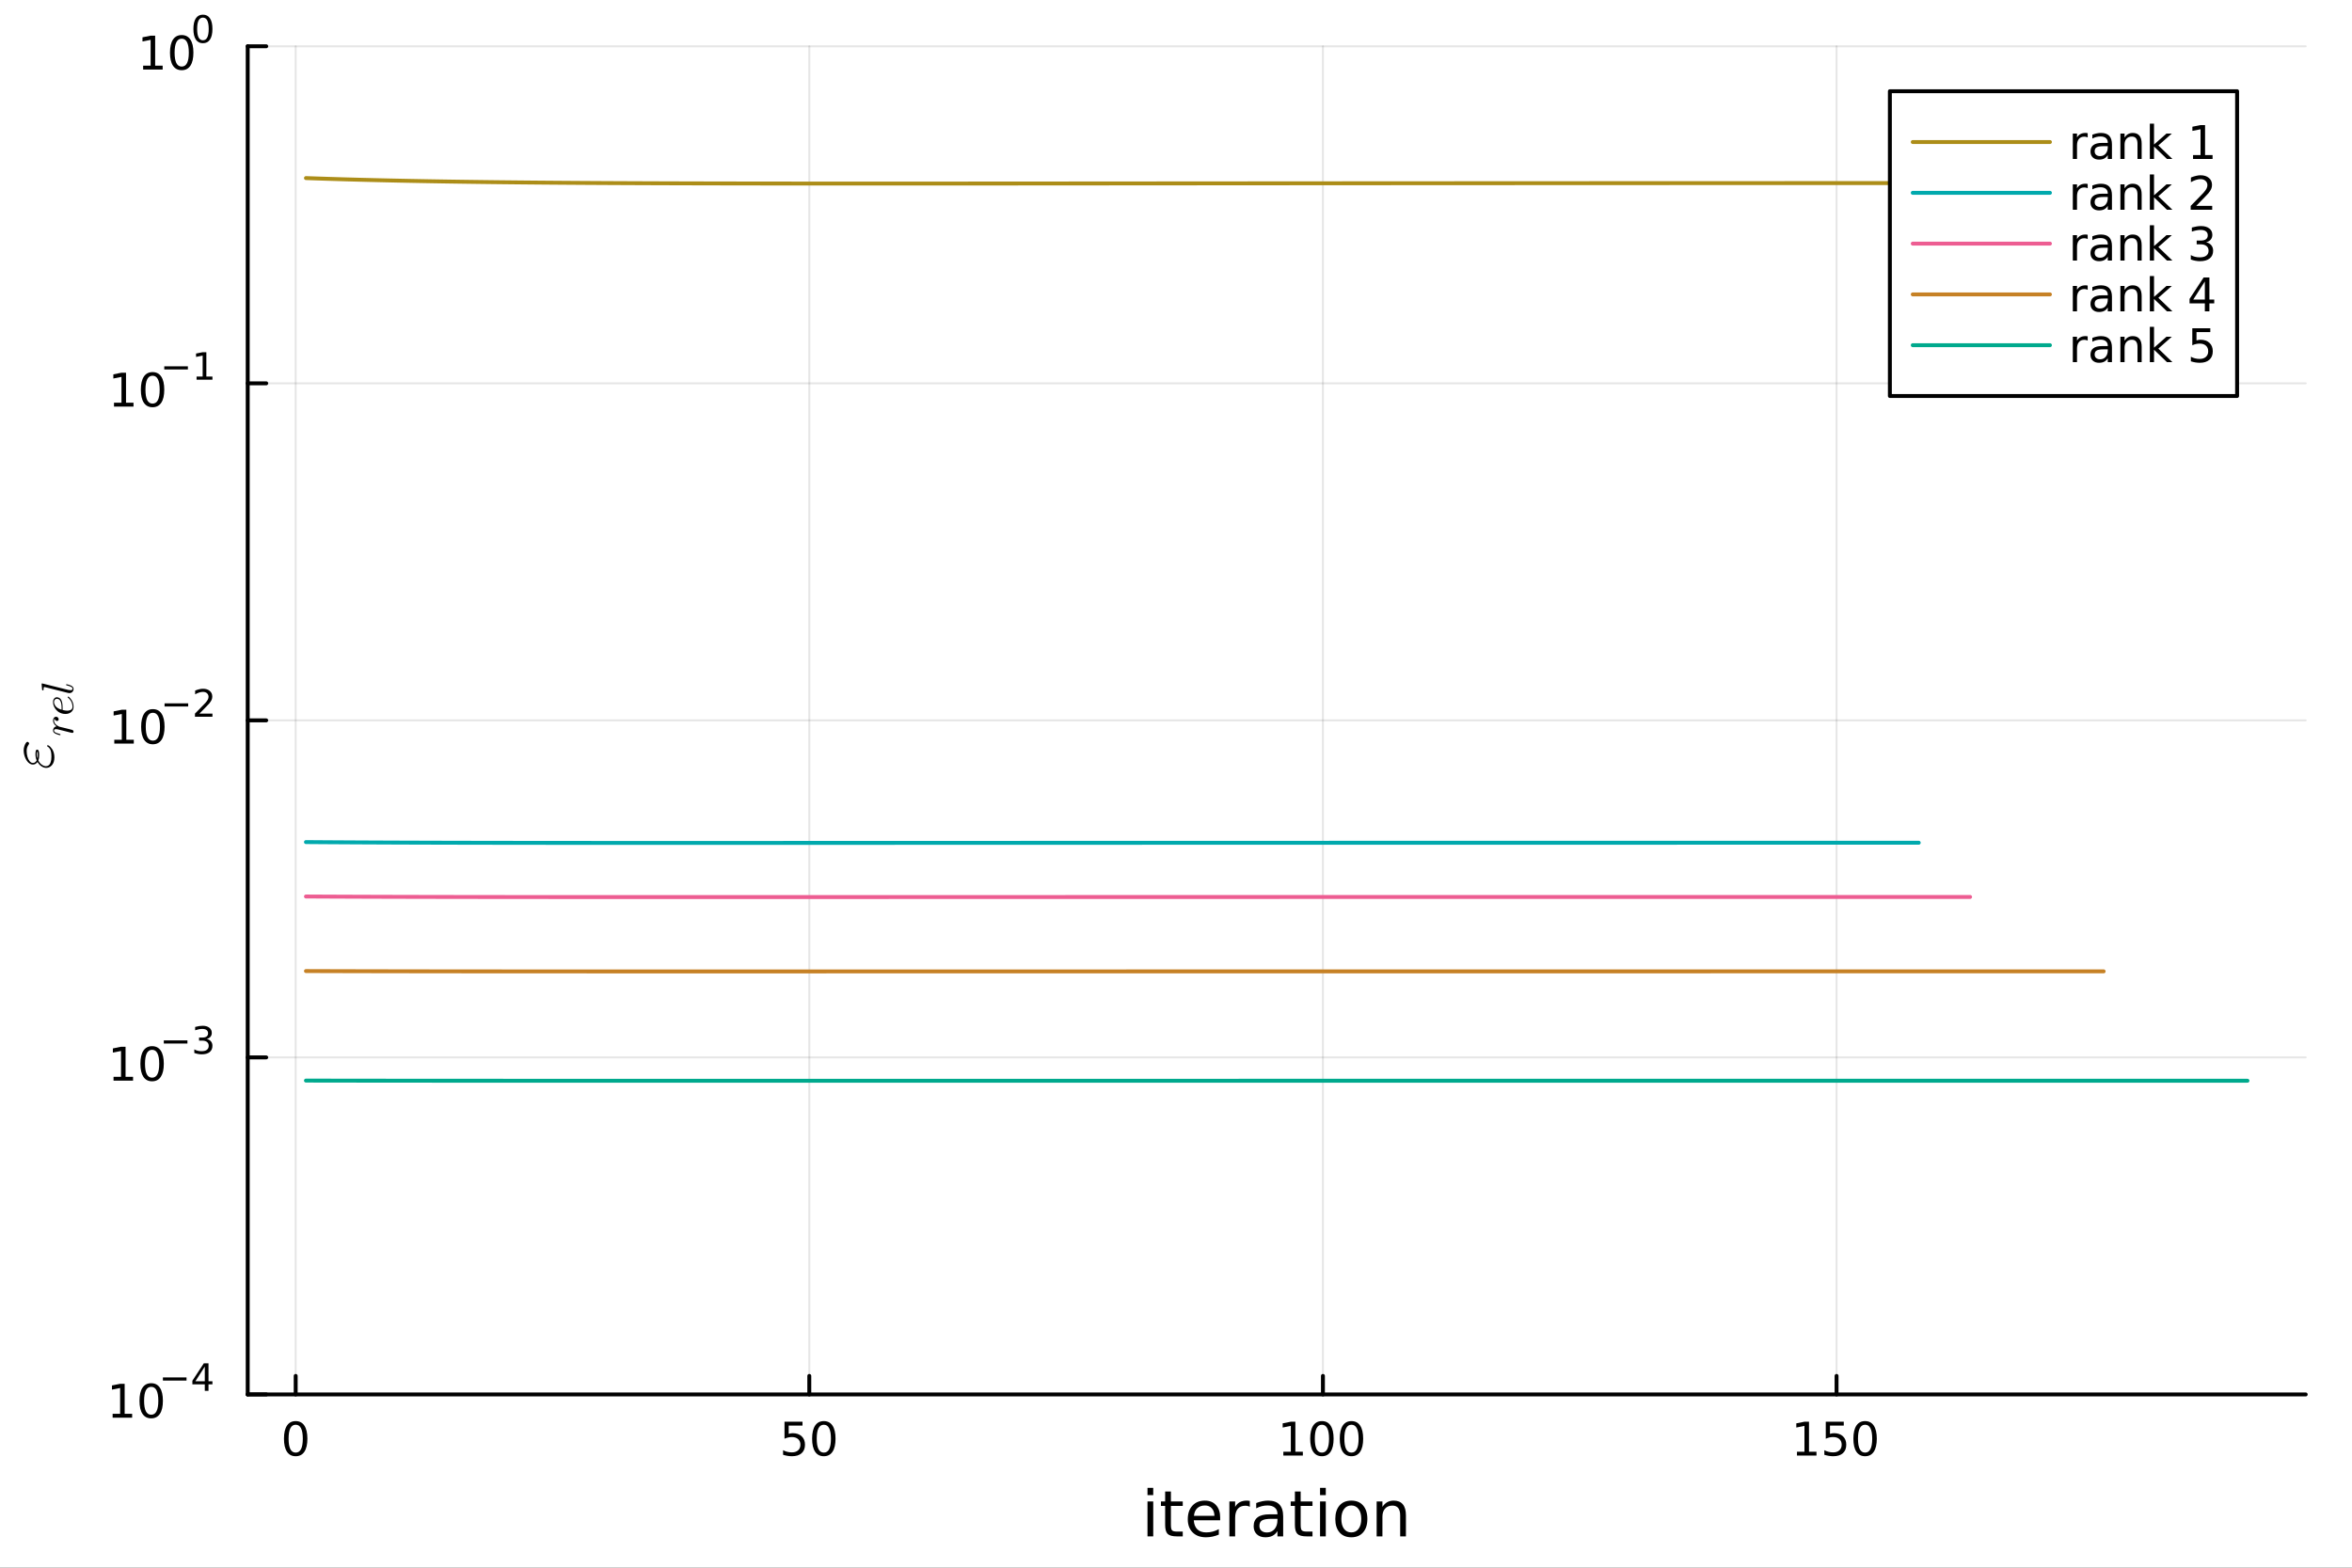 <?xml version="1.0" encoding="utf-8"?>
<svg xmlns="http://www.w3.org/2000/svg" xmlns:xlink="http://www.w3.org/1999/xlink" width="600" height="400" viewBox="0 0 2400 1600">
<rect x="0" y="0" width="2400" height="1600" fill="#333333" stroke="none"/>
<defs>
  <clipPath id="clip710">
    <rect x="0" y="0" width="2400" height="1600"/>
  </clipPath>
</defs>
<path clip-path="url(#clip710)" d="M0 1600 L2400 1600 L2400 0 L0 0  Z" fill="#ffffff" fill-rule="evenodd" fill-opacity="1"/>
<defs>
  <clipPath id="clip711">
    <rect x="480" y="0" width="1681" height="1600"/>
  </clipPath>
</defs>
<defs>
  <clipPath id="clip712">
    <rect x="252" y="47" width="2101" height="1377"/>
  </clipPath>
</defs>
<path clip-path="url(#clip710)" d="M252.764 1423.18 L2352.76 1423.18 L2352.76 47.244 L252.764 47.244  Z" fill="#ffffff" fill-rule="evenodd" fill-opacity="1"/>
<polyline clip-path="url(#clip712)" style="stroke:#000000; stroke-linecap:round; stroke-linejoin:round; stroke-width:2; stroke-opacity:0.1; fill:none" points="301.716,1423.18 301.716,47.244 "/>
<polyline clip-path="url(#clip712)" style="stroke:#000000; stroke-linecap:round; stroke-linejoin:round; stroke-width:2; stroke-opacity:0.1; fill:none" points="825.823,1423.18 825.823,47.244 "/>
<polyline clip-path="url(#clip712)" style="stroke:#000000; stroke-linecap:round; stroke-linejoin:round; stroke-width:2; stroke-opacity:0.1; fill:none" points="1349.93,1423.18 1349.93,47.244 "/>
<polyline clip-path="url(#clip712)" style="stroke:#000000; stroke-linecap:round; stroke-linejoin:round; stroke-width:2; stroke-opacity:0.1; fill:none" points="1874.04,1423.18 1874.04,47.244 "/>
<polyline clip-path="url(#clip710)" style="stroke:#000000; stroke-linecap:round; stroke-linejoin:round; stroke-width:4; stroke-opacity:1; fill:none" points="252.764,1423.18 2352.76,1423.18 "/>
<polyline clip-path="url(#clip710)" style="stroke:#000000; stroke-linecap:round; stroke-linejoin:round; stroke-width:4; stroke-opacity:1; fill:none" points="301.716,1423.18 301.716,1404.28 "/>
<polyline clip-path="url(#clip710)" style="stroke:#000000; stroke-linecap:round; stroke-linejoin:round; stroke-width:4; stroke-opacity:1; fill:none" points="825.823,1423.18 825.823,1404.28 "/>
<polyline clip-path="url(#clip710)" style="stroke:#000000; stroke-linecap:round; stroke-linejoin:round; stroke-width:4; stroke-opacity:1; fill:none" points="1349.93,1423.18 1349.93,1404.28 "/>
<polyline clip-path="url(#clip710)" style="stroke:#000000; stroke-linecap:round; stroke-linejoin:round; stroke-width:4; stroke-opacity:1; fill:none" points="1874.04,1423.18 1874.04,1404.28 "/>
<path clip-path="url(#clip710)" d="M301.716 1454.1 Q298.104 1454.1 296.276 1457.66 Q294.47 1461.2 294.47 1468.33 Q294.47 1475.44 296.276 1479.01 Q298.104 1482.55 301.716 1482.55 Q305.35 1482.55 307.155 1479.01 Q308.984 1475.44 308.984 1468.33 Q308.984 1461.2 307.155 1457.66 Q305.35 1454.1 301.716 1454.1 M301.716 1450.39 Q307.526 1450.39 310.581 1455 Q313.66 1459.58 313.66 1468.33 Q313.66 1477.06 310.581 1481.67 Q307.526 1486.25 301.716 1486.25 Q295.905 1486.25 292.827 1481.67 Q289.771 1477.06 289.771 1468.33 Q289.771 1459.58 292.827 1455 Q295.905 1450.39 301.716 1450.39 Z" fill="#000000" fill-rule="evenodd" fill-opacity="1" /><path clip-path="url(#clip710)" d="M800.522 1451.02 L818.878 1451.02 L818.878 1454.96 L804.804 1454.96 L804.804 1463.43 Q805.823 1463.08 806.841 1462.92 Q807.86 1462.73 808.878 1462.73 Q814.665 1462.73 818.045 1465.9 Q821.424 1469.08 821.424 1474.49 Q821.424 1480.07 817.952 1483.17 Q814.48 1486.25 808.161 1486.25 Q805.985 1486.25 803.716 1485.88 Q801.471 1485.51 799.063 1484.77 L799.063 1480.07 Q801.147 1481.2 803.369 1481.76 Q805.591 1482.32 808.068 1482.32 Q812.073 1482.32 814.411 1480.21 Q816.749 1478.1 816.749 1474.49 Q816.749 1470.88 814.411 1468.77 Q812.073 1466.67 808.068 1466.67 Q806.193 1466.67 804.318 1467.08 Q802.466 1467.5 800.522 1468.38 L800.522 1451.02 Z" fill="#000000" fill-rule="evenodd" fill-opacity="1" /><path clip-path="url(#clip710)" d="M840.637 1454.1 Q837.026 1454.1 835.198 1457.66 Q833.392 1461.2 833.392 1468.33 Q833.392 1475.44 835.198 1479.01 Q837.026 1482.55 840.637 1482.55 Q844.272 1482.55 846.077 1479.01 Q847.906 1475.44 847.906 1468.33 Q847.906 1461.2 846.077 1457.66 Q844.272 1454.1 840.637 1454.1 M840.637 1450.39 Q846.447 1450.39 849.503 1455 Q852.582 1459.58 852.582 1468.33 Q852.582 1477.06 849.503 1481.67 Q846.447 1486.25 840.637 1486.25 Q834.827 1486.25 831.748 1481.67 Q828.693 1477.06 828.693 1468.33 Q828.693 1459.58 831.748 1455 Q834.827 1450.39 840.637 1450.39 Z" fill="#000000" fill-rule="evenodd" fill-opacity="1" /><path clip-path="url(#clip710)" d="M1309.54 1481.64 L1317.18 1481.64 L1317.18 1455.28 L1308.86 1456.95 L1308.86 1452.69 L1317.13 1451.02 L1321.8 1451.02 L1321.8 1481.64 L1329.44 1481.64 L1329.44 1485.58 L1309.54 1485.58 L1309.54 1481.64 Z" fill="#000000" fill-rule="evenodd" fill-opacity="1" /><path clip-path="url(#clip710)" d="M1348.89 1454.1 Q1345.28 1454.1 1343.45 1457.66 Q1341.64 1461.2 1341.64 1468.33 Q1341.64 1475.44 1343.45 1479.01 Q1345.28 1482.55 1348.89 1482.55 Q1352.52 1482.55 1354.33 1479.01 Q1356.16 1475.44 1356.16 1468.33 Q1356.16 1461.2 1354.33 1457.66 Q1352.52 1454.1 1348.89 1454.1 M1348.89 1450.39 Q1354.7 1450.39 1357.75 1455 Q1360.83 1459.58 1360.83 1468.33 Q1360.83 1477.06 1357.75 1481.67 Q1354.7 1486.25 1348.89 1486.25 Q1343.08 1486.25 1340 1481.67 Q1336.94 1477.06 1336.94 1468.33 Q1336.94 1459.58 1340 1455 Q1343.08 1450.39 1348.89 1450.39 Z" fill="#000000" fill-rule="evenodd" fill-opacity="1" /><path clip-path="url(#clip710)" d="M1379.05 1454.1 Q1375.44 1454.1 1373.61 1457.66 Q1371.8 1461.2 1371.8 1468.33 Q1371.8 1475.44 1373.61 1479.01 Q1375.44 1482.55 1379.05 1482.55 Q1382.68 1482.55 1384.49 1479.01 Q1386.32 1475.44 1386.32 1468.33 Q1386.32 1461.2 1384.49 1457.66 Q1382.68 1454.1 1379.05 1454.1 M1379.05 1450.39 Q1384.86 1450.39 1387.92 1455 Q1390.99 1459.58 1390.99 1468.33 Q1390.99 1477.06 1387.92 1481.67 Q1384.86 1486.25 1379.05 1486.25 Q1373.24 1486.25 1370.16 1481.67 Q1367.11 1477.06 1367.11 1468.33 Q1367.11 1459.58 1370.16 1455 Q1373.24 1450.39 1379.05 1450.39 Z" fill="#000000" fill-rule="evenodd" fill-opacity="1" /><path clip-path="url(#clip710)" d="M1833.64 1481.64 L1841.28 1481.64 L1841.28 1455.28 L1832.97 1456.95 L1832.97 1452.69 L1841.24 1451.02 L1845.91 1451.02 L1845.91 1481.64 L1853.55 1481.64 L1853.55 1485.58 L1833.64 1485.58 L1833.64 1481.64 Z" fill="#000000" fill-rule="evenodd" fill-opacity="1" /><path clip-path="url(#clip710)" d="M1863.04 1451.02 L1881.4 1451.02 L1881.4 1454.96 L1867.32 1454.96 L1867.32 1463.43 Q1868.34 1463.08 1869.36 1462.92 Q1870.38 1462.73 1871.4 1462.73 Q1877.18 1462.73 1880.56 1465.9 Q1883.94 1469.08 1883.94 1474.49 Q1883.94 1480.07 1880.47 1483.17 Q1877 1486.25 1870.68 1486.25 Q1868.5 1486.25 1866.24 1485.88 Q1863.99 1485.51 1861.58 1484.77 L1861.58 1480.07 Q1863.67 1481.2 1865.89 1481.76 Q1868.11 1482.32 1870.59 1482.32 Q1874.59 1482.32 1876.93 1480.21 Q1879.27 1478.1 1879.27 1474.49 Q1879.27 1470.88 1876.93 1468.77 Q1874.59 1466.67 1870.59 1466.67 Q1868.71 1466.67 1866.84 1467.08 Q1864.99 1467.5 1863.04 1468.38 L1863.04 1451.02 Z" fill="#000000" fill-rule="evenodd" fill-opacity="1" /><path clip-path="url(#clip710)" d="M1903.16 1454.1 Q1899.55 1454.1 1897.72 1457.66 Q1895.91 1461.2 1895.91 1468.33 Q1895.91 1475.44 1897.72 1479.01 Q1899.55 1482.55 1903.16 1482.55 Q1906.79 1482.55 1908.6 1479.01 Q1910.43 1475.44 1910.43 1468.33 Q1910.43 1461.2 1908.6 1457.66 Q1906.79 1454.1 1903.16 1454.1 M1903.16 1450.39 Q1908.97 1450.39 1912.02 1455 Q1915.1 1459.58 1915.1 1468.33 Q1915.1 1477.06 1912.02 1481.67 Q1908.97 1486.25 1903.16 1486.25 Q1897.35 1486.25 1894.27 1481.67 Q1891.21 1477.06 1891.21 1468.33 Q1891.21 1459.58 1894.27 1455 Q1897.35 1450.39 1903.16 1450.39 Z" fill="#000000" fill-rule="evenodd" fill-opacity="1" /><path clip-path="url(#clip710)" d="M1170.91 1532.4 L1176.77 1532.4 L1176.77 1568.04 L1170.91 1568.04 L1170.91 1532.4 M1170.91 1518.52 L1176.77 1518.52 L1176.77 1525.93 L1170.91 1525.93 L1170.91 1518.52 Z" fill="#000000" fill-rule="evenodd" fill-opacity="1" /><path clip-path="url(#clip710)" d="M1194.81 1522.27 L1194.81 1532.4 L1206.88 1532.4 L1206.88 1536.95 L1194.81 1536.95 L1194.81 1556.3 Q1194.81 1560.66 1195.99 1561.9 Q1197.2 1563.14 1200.86 1563.14 L1206.88 1563.14 L1206.88 1568.04 L1200.86 1568.04 Q1194.08 1568.04 1191.5 1565.53 Q1188.93 1562.98 1188.93 1556.3 L1188.93 1536.95 L1184.63 1536.95 L1184.63 1532.4 L1188.93 1532.4 L1188.93 1522.27 L1194.81 1522.27 Z" fill="#000000" fill-rule="evenodd" fill-opacity="1" /><path clip-path="url(#clip710)" d="M1245.07 1548.76 L1245.07 1551.62 L1218.14 1551.62 Q1218.53 1557.67 1221.77 1560.85 Q1225.05 1564 1230.88 1564 Q1234.25 1564 1237.4 1563.17 Q1240.58 1562.35 1243.7 1560.69 L1243.7 1566.23 Q1240.55 1567.57 1237.24 1568.27 Q1233.93 1568.97 1230.53 1568.97 Q1222 1568.97 1217 1564 Q1212.03 1559.04 1212.03 1550.57 Q1212.03 1541.82 1216.74 1536.69 Q1221.49 1531.54 1229.51 1531.54 Q1236.7 1531.54 1240.87 1536.18 Q1245.07 1540.8 1245.07 1548.76 M1239.21 1547.04 Q1239.15 1542.23 1236.51 1539.37 Q1233.9 1536.5 1229.57 1536.5 Q1224.67 1536.5 1221.71 1539.27 Q1218.78 1542.04 1218.33 1547.07 L1239.21 1547.04 Z" fill="#000000" fill-rule="evenodd" fill-opacity="1" /><path clip-path="url(#clip710)" d="M1275.34 1537.87 Q1274.35 1537.3 1273.18 1537.04 Q1272.03 1536.76 1270.63 1536.76 Q1265.66 1536.76 1262.99 1540 Q1260.35 1543.22 1260.35 1549.27 L1260.35 1568.04 L1254.46 1568.04 L1254.46 1532.4 L1260.35 1532.4 L1260.35 1537.93 Q1262.19 1534.69 1265.15 1533.13 Q1268.11 1531.54 1272.35 1531.54 Q1272.95 1531.54 1273.68 1531.63 Q1274.42 1531.7 1275.31 1531.85 L1275.34 1537.87 Z" fill="#000000" fill-rule="evenodd" fill-opacity="1" /><path clip-path="url(#clip710)" d="M1297.68 1550.12 Q1290.59 1550.12 1287.85 1551.75 Q1285.11 1553.37 1285.11 1557.29 Q1285.11 1560.4 1287.15 1562.25 Q1289.22 1564.07 1292.75 1564.07 Q1297.62 1564.07 1300.55 1560.63 Q1303.51 1557.16 1303.51 1551.43 L1303.51 1550.12 L1297.68 1550.12 M1309.36 1547.71 L1309.36 1568.04 L1303.51 1568.04 L1303.51 1562.63 Q1301.5 1565.88 1298.51 1567.44 Q1295.52 1568.97 1291.19 1568.97 Q1285.72 1568.97 1282.47 1565.91 Q1279.25 1562.82 1279.25 1557.67 Q1279.25 1551.65 1283.26 1548.6 Q1287.31 1545.54 1295.3 1545.54 L1303.51 1545.54 L1303.51 1544.97 Q1303.51 1540.93 1300.83 1538.73 Q1298.19 1536.5 1293.39 1536.5 Q1290.33 1536.5 1287.43 1537.23 Q1284.54 1537.97 1281.86 1539.43 L1281.86 1534.02 Q1285.08 1532.78 1288.1 1532.17 Q1291.13 1531.54 1293.99 1531.54 Q1301.73 1531.54 1305.54 1535.55 Q1309.36 1539.56 1309.36 1547.71 Z" fill="#000000" fill-rule="evenodd" fill-opacity="1" /><path clip-path="url(#clip710)" d="M1327.22 1522.27 L1327.22 1532.4 L1339.28 1532.4 L1339.28 1536.95 L1327.22 1536.95 L1327.22 1556.3 Q1327.22 1560.66 1328.4 1561.9 Q1329.61 1563.14 1333.27 1563.14 L1339.28 1563.14 L1339.28 1568.04 L1333.27 1568.04 Q1326.49 1568.04 1323.91 1565.53 Q1321.33 1562.98 1321.33 1556.3 L1321.33 1536.95 L1317.04 1536.95 L1317.04 1532.4 L1321.33 1532.4 L1321.33 1522.27 L1327.22 1522.27 Z" fill="#000000" fill-rule="evenodd" fill-opacity="1" /><path clip-path="url(#clip710)" d="M1346.99 1532.4 L1352.84 1532.4 L1352.84 1568.04 L1346.99 1568.04 L1346.99 1532.4 M1346.99 1518.52 L1352.84 1518.52 L1352.84 1525.93 L1346.99 1525.93 L1346.99 1518.52 Z" fill="#000000" fill-rule="evenodd" fill-opacity="1" /><path clip-path="url(#clip710)" d="M1378.91 1536.5 Q1374.2 1536.5 1371.46 1540.19 Q1368.72 1543.85 1368.72 1550.25 Q1368.72 1556.65 1371.43 1560.34 Q1374.17 1564 1378.91 1564 Q1383.59 1564 1386.33 1560.31 Q1389.06 1556.62 1389.06 1550.25 Q1389.06 1543.92 1386.33 1540.23 Q1383.59 1536.5 1378.91 1536.5 M1378.91 1531.54 Q1386.55 1531.54 1390.91 1536.5 Q1395.27 1541.47 1395.27 1550.25 Q1395.27 1559 1390.91 1564 Q1386.55 1568.97 1378.91 1568.97 Q1371.24 1568.97 1366.88 1564 Q1362.55 1559 1362.55 1550.25 Q1362.55 1541.47 1366.88 1536.5 Q1371.24 1531.54 1378.91 1531.54 Z" fill="#000000" fill-rule="evenodd" fill-opacity="1" /><path clip-path="url(#clip710)" d="M1434.61 1546.53 L1434.61 1568.04 L1428.75 1568.04 L1428.75 1546.72 Q1428.75 1541.66 1426.78 1539.14 Q1424.81 1536.63 1420.86 1536.63 Q1416.12 1536.63 1413.38 1539.65 Q1410.64 1542.68 1410.64 1547.9 L1410.64 1568.04 L1404.75 1568.04 L1404.75 1532.4 L1410.64 1532.4 L1410.64 1537.93 Q1412.74 1534.72 1415.58 1533.13 Q1418.44 1531.54 1422.16 1531.54 Q1428.31 1531.54 1431.46 1535.36 Q1434.61 1539.14 1434.61 1546.53 Z" fill="#000000" fill-rule="evenodd" fill-opacity="1" /><polyline clip-path="url(#clip712)" style="stroke:#000000; stroke-linecap:round; stroke-linejoin:round; stroke-width:2; stroke-opacity:0.1; fill:none" points="252.764,1423.18 2352.76,1423.18 "/>
<polyline clip-path="url(#clip712)" style="stroke:#000000; stroke-linecap:round; stroke-linejoin:round; stroke-width:2; stroke-opacity:0.1; fill:none" points="252.764,1079.2 2352.76,1079.2 "/>
<polyline clip-path="url(#clip712)" style="stroke:#000000; stroke-linecap:round; stroke-linejoin:round; stroke-width:2; stroke-opacity:0.1; fill:none" points="252.764,735.212 2352.76,735.212 "/>
<polyline clip-path="url(#clip712)" style="stroke:#000000; stroke-linecap:round; stroke-linejoin:round; stroke-width:2; stroke-opacity:0.1; fill:none" points="252.764,391.228 2352.76,391.228 "/>
<polyline clip-path="url(#clip712)" style="stroke:#000000; stroke-linecap:round; stroke-linejoin:round; stroke-width:2; stroke-opacity:0.1; fill:none" points="252.764,47.244 2352.76,47.244 "/>
<polyline clip-path="url(#clip710)" style="stroke:#000000; stroke-linecap:round; stroke-linejoin:round; stroke-width:4; stroke-opacity:1; fill:none" points="252.764,1423.18 252.764,47.244 "/>
<polyline clip-path="url(#clip710)" style="stroke:#000000; stroke-linecap:round; stroke-linejoin:round; stroke-width:4; stroke-opacity:1; fill:none" points="252.764,1423.18 271.662,1423.18 "/>
<polyline clip-path="url(#clip710)" style="stroke:#000000; stroke-linecap:round; stroke-linejoin:round; stroke-width:4; stroke-opacity:1; fill:none" points="252.764,1079.2 271.662,1079.2 "/>
<polyline clip-path="url(#clip710)" style="stroke:#000000; stroke-linecap:round; stroke-linejoin:round; stroke-width:4; stroke-opacity:1; fill:none" points="252.764,735.212 271.662,735.212 "/>
<polyline clip-path="url(#clip710)" style="stroke:#000000; stroke-linecap:round; stroke-linejoin:round; stroke-width:4; stroke-opacity:1; fill:none" points="252.764,391.228 271.662,391.228 "/>
<polyline clip-path="url(#clip710)" style="stroke:#000000; stroke-linecap:round; stroke-linejoin:round; stroke-width:4; stroke-opacity:1; fill:none" points="252.764,47.244 271.662,47.244 "/>
<path clip-path="url(#clip710)" d="M114.931 1442.97 L122.57 1442.97 L122.57 1416.61 L114.26 1418.27 L114.26 1414.01 L122.524 1412.35 L127.2 1412.35 L127.2 1442.97 L134.839 1442.97 L134.839 1446.91 L114.931 1446.91 L114.931 1442.97 Z" fill="#000000" fill-rule="evenodd" fill-opacity="1" /><path clip-path="url(#clip710)" d="M154.283 1415.43 Q150.672 1415.43 148.843 1418.99 Q147.038 1422.53 147.038 1429.66 Q147.038 1436.77 148.843 1440.33 Q150.672 1443.88 154.283 1443.88 Q157.917 1443.88 159.723 1440.33 Q161.552 1436.77 161.552 1429.66 Q161.552 1422.53 159.723 1418.99 Q157.917 1415.43 154.283 1415.43 M154.283 1411.72 Q160.093 1411.72 163.149 1416.33 Q166.227 1420.91 166.227 1429.66 Q166.227 1438.39 163.149 1443 Q160.093 1447.58 154.283 1447.58 Q148.473 1447.58 145.394 1443 Q142.339 1438.39 142.339 1429.66 Q142.339 1420.91 145.394 1416.33 Q148.473 1411.72 154.283 1411.72 Z" fill="#000000" fill-rule="evenodd" fill-opacity="1" /><path clip-path="url(#clip710)" d="M166.227 1405.82 L190.339 1405.82 L190.339 1409.02 L166.227 1409.02 L166.227 1405.82 Z" fill="#000000" fill-rule="evenodd" fill-opacity="1" /><path clip-path="url(#clip710)" d="M208.978 1394.73 L199.386 1409.72 L208.978 1409.72 L208.978 1394.73 M207.981 1391.42 L212.758 1391.42 L212.758 1409.72 L216.764 1409.72 L216.764 1412.88 L212.758 1412.88 L212.758 1419.5 L208.978 1419.5 L208.978 1412.88 L196.301 1412.88 L196.301 1409.21 L207.981 1391.42 Z" fill="#000000" fill-rule="evenodd" fill-opacity="1" /><path clip-path="url(#clip710)" d="M115.853 1098.99 L123.492 1098.99 L123.492 1072.62 L115.182 1074.29 L115.182 1070.03 L123.446 1068.36 L128.121 1068.36 L128.121 1098.99 L135.76 1098.99 L135.76 1102.92 L115.853 1102.92 L115.853 1098.99 Z" fill="#000000" fill-rule="evenodd" fill-opacity="1" /><path clip-path="url(#clip710)" d="M155.205 1071.44 Q151.594 1071.44 149.765 1075.01 Q147.959 1078.55 147.959 1085.68 Q147.959 1092.78 149.765 1096.35 Q151.594 1099.89 155.205 1099.89 Q158.839 1099.89 160.644 1096.35 Q162.473 1092.78 162.473 1085.68 Q162.473 1078.55 160.644 1075.01 Q158.839 1071.44 155.205 1071.44 M155.205 1067.74 Q161.015 1067.74 164.07 1072.34 Q167.149 1076.93 167.149 1085.68 Q167.149 1094.41 164.07 1099.01 Q161.015 1103.59 155.205 1103.59 Q149.395 1103.59 146.316 1099.01 Q143.26 1094.41 143.26 1085.68 Q143.26 1076.93 146.316 1072.34 Q149.395 1067.74 155.205 1067.74 Z" fill="#000000" fill-rule="evenodd" fill-opacity="1" /><path clip-path="url(#clip710)" d="M167.149 1061.84 L191.261 1061.84 L191.261 1065.04 L167.149 1065.04 L167.149 1061.84 Z" fill="#000000" fill-rule="evenodd" fill-opacity="1" /><path clip-path="url(#clip710)" d="M210.971 1060.37 Q213.698 1060.96 215.222 1062.8 Q216.764 1064.64 216.764 1067.35 Q216.764 1071.51 213.905 1073.78 Q211.046 1076.06 205.78 1076.06 Q204.012 1076.06 202.132 1075.7 Q200.27 1075.36 198.276 1074.67 L198.276 1071 Q199.856 1071.92 201.737 1072.39 Q203.617 1072.86 205.667 1072.86 Q209.241 1072.86 211.103 1071.45 Q212.984 1070.04 212.984 1067.35 Q212.984 1064.87 211.234 1063.48 Q209.504 1062.07 206.401 1062.07 L203.128 1062.07 L203.128 1058.94 L206.551 1058.94 Q209.354 1058.94 210.84 1057.83 Q212.325 1056.71 212.325 1054.6 Q212.325 1052.44 210.783 1051.29 Q209.26 1050.12 206.401 1050.12 Q204.84 1050.12 203.053 1050.46 Q201.266 1050.8 199.122 1051.51 L199.122 1048.13 Q201.285 1047.53 203.166 1047.23 Q205.066 1046.93 206.739 1046.93 Q211.065 1046.93 213.585 1048.9 Q216.106 1050.86 216.106 1054.2 Q216.106 1056.54 214.77 1058.15 Q213.435 1059.75 210.971 1060.37 Z" fill="#000000" fill-rule="evenodd" fill-opacity="1" /><path clip-path="url(#clip710)" d="M116.624 755.004 L124.263 755.004 L124.263 728.639 L115.953 730.305 L115.953 726.046 L124.217 724.38 L128.893 724.38 L128.893 755.004 L136.531 755.004 L136.531 758.94 L116.624 758.94 L116.624 755.004 Z" fill="#000000" fill-rule="evenodd" fill-opacity="1" /><path clip-path="url(#clip710)" d="M155.976 727.458 Q152.365 727.458 150.536 731.023 Q148.73 734.565 148.73 741.694 Q148.73 748.801 150.536 752.366 Q152.365 755.907 155.976 755.907 Q159.61 755.907 161.416 752.366 Q163.244 748.801 163.244 741.694 Q163.244 734.565 161.416 731.023 Q159.61 727.458 155.976 727.458 M155.976 723.755 Q161.786 723.755 164.841 728.361 Q167.92 732.944 167.92 741.694 Q167.92 750.421 164.841 755.028 Q161.786 759.611 155.976 759.611 Q150.166 759.611 147.087 755.028 Q144.031 750.421 144.031 741.694 Q144.031 732.944 147.087 728.361 Q150.166 723.755 155.976 723.755 Z" fill="#000000" fill-rule="evenodd" fill-opacity="1" /><path clip-path="url(#clip710)" d="M167.92 717.856 L192.032 717.856 L192.032 721.053 L167.92 721.053 L167.92 717.856 Z" fill="#000000" fill-rule="evenodd" fill-opacity="1" /><path clip-path="url(#clip710)" d="M203.504 728.332 L216.764 728.332 L216.764 731.529 L198.934 731.529 L198.934 728.332 Q201.097 726.094 204.821 722.332 Q208.564 718.552 209.523 717.461 Q211.347 715.411 212.062 714 Q212.796 712.571 212.796 711.198 Q212.796 708.96 211.216 707.549 Q209.655 706.139 207.134 706.139 Q205.348 706.139 203.354 706.759 Q201.379 707.38 199.122 708.64 L199.122 704.803 Q201.417 703.882 203.41 703.412 Q205.404 702.941 207.059 702.941 Q211.423 702.941 214.018 705.123 Q216.613 707.305 216.613 710.953 Q216.613 712.684 215.955 714.245 Q215.316 715.787 213.604 717.894 Q213.134 718.439 210.614 721.053 Q208.094 723.649 203.504 728.332 Z" fill="#000000" fill-rule="evenodd" fill-opacity="1" /><path clip-path="url(#clip710)" d="M116.323 411.02 L123.962 411.02 L123.962 384.655 L115.652 386.322 L115.652 382.062 L123.916 380.396 L128.592 380.396 L128.592 411.02 L136.231 411.02 L136.231 414.956 L116.323 414.956 L116.323 411.02 Z" fill="#000000" fill-rule="evenodd" fill-opacity="1" /><path clip-path="url(#clip710)" d="M155.675 383.474 Q152.064 383.474 150.235 387.039 Q148.43 390.581 148.43 397.71 Q148.43 404.817 150.235 408.382 Q152.064 411.923 155.675 411.923 Q159.309 411.923 161.115 408.382 Q162.943 404.817 162.943 397.71 Q162.943 390.581 161.115 387.039 Q159.309 383.474 155.675 383.474 M155.675 379.771 Q161.485 379.771 164.541 384.377 Q167.619 388.96 167.619 397.71 Q167.619 406.437 164.541 411.044 Q161.485 415.627 155.675 415.627 Q149.865 415.627 146.786 411.044 Q143.73 406.437 143.73 397.71 Q143.73 388.96 146.786 384.377 Q149.865 379.771 155.675 379.771 Z" fill="#000000" fill-rule="evenodd" fill-opacity="1" /><path clip-path="url(#clip710)" d="M167.619 373.872 L191.731 373.872 L191.731 377.069 L167.619 377.069 L167.619 373.872 Z" fill="#000000" fill-rule="evenodd" fill-opacity="1" /><path clip-path="url(#clip710)" d="M200.589 384.348 L206.796 384.348 L206.796 362.926 L200.044 364.28 L200.044 360.819 L206.758 359.465 L210.557 359.465 L210.557 384.348 L216.764 384.348 L216.764 387.545 L200.589 387.545 L200.589 384.348 Z" fill="#000000" fill-rule="evenodd" fill-opacity="1" /><path clip-path="url(#clip710)" d="M146.058 67.037 L153.697 67.037 L153.697 40.671 L145.387 42.338 L145.387 38.078 L153.651 36.412 L158.327 36.412 L158.327 67.037 L165.966 67.037 L165.966 70.972 L146.058 70.972 L146.058 67.037 Z" fill="#000000" fill-rule="evenodd" fill-opacity="1" /><path clip-path="url(#clip710)" d="M185.41 39.49 Q181.799 39.49 179.97 43.055 Q178.165 46.597 178.165 53.726 Q178.165 60.833 179.97 64.398 Q181.799 67.939 185.41 67.939 Q189.044 67.939 190.85 64.398 Q192.678 60.833 192.678 53.726 Q192.678 46.597 190.85 43.055 Q189.044 39.49 185.41 39.49 M185.41 35.787 Q191.22 35.787 194.276 40.393 Q197.354 44.977 197.354 53.726 Q197.354 62.453 194.276 67.06 Q191.22 71.643 185.41 71.643 Q179.6 71.643 176.521 67.06 Q173.466 62.453 173.466 53.726 Q173.466 44.977 176.521 40.393 Q179.6 35.787 185.41 35.787 Z" fill="#000000" fill-rule="evenodd" fill-opacity="1" /><path clip-path="url(#clip710)" d="M207.059 17.983 Q204.125 17.983 202.639 20.879 Q201.172 23.757 201.172 29.549 Q201.172 35.324 202.639 38.22 Q204.125 41.097 207.059 41.097 Q210.012 41.097 211.479 38.22 Q212.965 35.324 212.965 29.549 Q212.965 23.757 211.479 20.879 Q210.012 17.983 207.059 17.983 M207.059 14.973 Q211.78 14.973 214.263 18.716 Q216.764 22.44 216.764 29.549 Q216.764 36.64 214.263 40.383 Q211.78 44.107 207.059 44.107 Q202.338 44.107 199.837 40.383 Q197.354 36.64 197.354 29.549 Q197.354 22.44 199.837 18.716 Q202.338 14.973 207.059 14.973 Z" fill="#000000" fill-rule="evenodd" fill-opacity="1" /><path clip-path="url(#clip710)" d="M27.939 757.108 Q28.616 757.108 29.163 757.688 Q29.71 758.236 29.71 758.912 Q29.71 759.298 29.066 760.232 Q27.198 762.905 27.198 766.287 Q27.198 769.314 27.939 772.116 Q28.68 774.918 30.194 776.818 Q31.675 778.686 33.607 778.686 Q36.023 778.686 37.44 776.045 Q36.184 773.308 36.184 769.926 Q36.184 768.831 36.248 768.09 Q36.313 767.318 36.474 766.577 Q36.635 765.836 37.021 765.482 Q37.376 765.095 37.955 765.095 Q40.016 765.095 40.016 770.442 Q40.016 773.92 39.082 776.11 Q40.467 778.912 42.69 780.458 Q44.912 782.003 46.812 782.003 Q48.454 782.003 49.646 781.102 Q50.838 780.168 51.417 778.654 Q51.997 777.108 52.255 775.594 Q52.48 774.049 52.48 772.342 Q52.48 769.54 52.126 767.575 Q51.739 765.578 51.031 764.483 Q50.322 763.356 49.839 762.905 Q49.324 762.422 48.519 761.939 Q48.068 761.649 48.068 761.263 Q48.068 760.973 48.261 760.78 Q48.422 760.554 48.712 760.554 Q49.066 760.554 49.807 761.005 Q50.548 761.424 51.546 762.454 Q52.512 763.453 53.414 764.838 Q54.284 766.19 54.895 768.348 Q55.507 770.506 55.507 772.954 Q55.507 777.945 53.06 780.844 Q50.612 783.71 47.198 783.71 Q44.815 783.71 42.367 782.132 Q39.888 780.522 38.309 777.688 Q36.345 780.329 33.607 780.329 Q31.16 780.329 28.97 778.268 Q26.78 776.174 25.492 772.793 Q24.171 769.379 24.171 765.643 Q24.171 763.549 24.88 761.488 Q25.556 759.427 26.425 758.268 Q27.295 757.108 27.939 757.108 M38.02 766.802 Q37.633 768.219 37.633 769.926 Q37.633 772.245 38.213 773.952 Q38.567 772.567 38.567 770.442 Q38.567 768.67 38.471 768.155 Q38.374 767.607 38.02 766.802 Z" fill="#000000" fill-rule="evenodd" fill-opacity="1" /><path clip-path="url(#clip710)" d="M57.129 731.525 Q58.324 731.525 59.091 732.314 Q59.857 733.08 59.857 734.072 Q59.857 734.929 59.361 735.38 Q58.865 735.831 58.234 735.831 Q57.332 735.831 56.588 735.132 Q55.844 734.433 55.687 733.419 Q55.145 734.162 55.145 735.357 Q55.145 737.319 56.656 739.055 Q57.355 739.821 58.64 740.655 Q59.902 741.489 60.443 741.647 L66.463 743.112 Q67.139 743.248 70.385 744.082 Q73.609 744.893 73.744 744.961 Q74.376 745.187 74.714 745.683 Q75.052 746.178 75.052 746.674 Q75.052 747.238 74.714 747.621 Q74.376 748.005 73.79 748.005 Q73.699 748.005 73.361 747.937 Q73.023 747.869 72.55 747.757 Q72.076 747.644 71.806 747.599 L61.142 744.916 Q59.203 744.42 58.595 744.307 Q57.964 744.172 57.265 744.172 Q56.047 744.172 55.596 744.555 Q55.145 744.939 55.145 745.615 Q55.145 746.787 56.543 747.554 Q57.941 748.32 60.646 748.974 Q61.39 749.177 61.548 749.312 Q61.706 749.425 61.706 749.763 Q61.683 750.327 61.232 750.327 Q61.12 750.327 60.398 750.146 Q59.654 749.966 58.572 749.628 Q57.468 749.267 56.769 748.884 Q56.295 748.658 55.98 748.455 Q55.664 748.253 55.168 747.847 Q54.672 747.441 54.402 746.832 Q54.131 746.224 54.131 745.48 Q54.131 743.856 55.123 742.707 Q56.115 741.534 57.67 741.264 Q56.859 740.7 56.16 740.001 Q55.439 739.303 54.785 738.018 Q54.131 736.732 54.131 735.357 Q54.131 733.644 55.01 732.584 Q55.867 731.525 57.129 731.525 Z" fill="#000000" fill-rule="evenodd" fill-opacity="1" /><path clip-path="url(#clip710)" d="M69.191 711.114 Q69.393 710.934 69.596 710.934 Q69.799 710.934 70.385 711.385 Q70.972 711.813 71.76 712.737 Q72.55 713.662 73.293 714.857 Q74.037 716.051 74.534 717.81 Q75.052 719.568 75.052 721.417 Q75.052 724.731 72.685 726.715 Q70.318 728.676 66.688 728.676 Q64.366 728.676 62.315 727.91 Q60.24 727.143 58.775 725.903 Q57.31 724.641 56.25 723.063 Q55.168 721.462 54.65 719.794 Q54.131 718.125 54.131 716.57 Q54.131 714.293 55.281 712.963 Q56.431 711.633 58.054 711.633 Q58.437 711.633 58.91 711.745 Q59.384 711.836 60.128 712.151 Q60.872 712.444 61.616 713.211 Q62.337 713.977 62.81 715.105 Q63.87 717.607 63.87 722.161 L63.87 724.618 Q66.778 725.34 68.672 725.34 Q69.416 725.34 70.183 725.204 Q70.926 725.069 71.873 724.708 Q72.82 724.325 73.429 723.468 Q74.015 722.589 74.015 721.327 Q74.015 720.921 73.992 720.493 Q73.97 720.042 73.722 718.914 Q73.474 717.765 73.046 716.75 Q72.617 715.736 71.693 714.451 Q70.746 713.143 69.461 712.106 Q68.988 711.745 68.988 711.497 Q68.988 711.295 69.191 711.114 M58.054 713.166 Q56.814 713.166 55.98 714.09 Q55.145 714.992 55.145 716.57 Q55.145 717.066 55.258 717.675 Q55.371 718.283 55.844 719.298 Q56.318 720.29 57.107 721.169 Q57.873 722.048 59.384 722.927 Q60.872 723.807 62.856 724.325 L62.856 722.431 Q62.856 721.778 62.856 721.304 Q62.833 720.831 62.743 719.794 Q62.653 718.734 62.495 717.968 Q62.315 717.201 61.954 716.232 Q61.593 715.262 61.12 714.654 Q60.624 714.022 59.835 713.594 Q59.046 713.166 58.054 713.166 Z" fill="#000000" fill-rule="evenodd" fill-opacity="1" /><path clip-path="url(#clip710)" d="M42.994 697.5 L69.686 704.15 Q70.746 704.421 71.896 704.421 Q74.015 704.421 74.015 703.023 Q74.015 702.369 73.587 701.828 Q73.136 701.287 72.257 700.882 Q71.355 700.453 70.498 700.183 Q69.641 699.89 68.311 699.529 Q67.793 699.416 67.635 699.303 Q67.477 699.191 67.477 698.875 Q67.477 698.312 67.928 698.312 Q70.701 698.875 72.459 699.709 Q75.052 700.927 75.052 703.181 Q75.052 704.872 73.88 706.134 Q72.685 707.374 70.791 707.374 Q70.07 707.374 69.213 707.149 L46.128 701.332 L45.226 701.175 Q44.978 701.175 44.843 701.265 Q44.708 701.355 44.572 701.896 Q44.437 702.415 44.437 703.452 Q44.437 703.88 44.414 704.083 Q44.392 704.263 44.279 704.444 Q44.167 704.601 43.919 704.601 Q43.513 704.601 43.287 704.444 Q43.062 704.263 43.017 704.128 Q42.972 703.993 42.949 703.722 Q42.927 703.339 42.814 702.054 Q42.679 700.769 42.589 699.664 Q42.498 698.56 42.498 698.086 Q42.498 697.816 42.634 697.68 Q42.746 697.522 42.882 697.5 L42.994 697.5 Z" fill="#000000" fill-rule="evenodd" fill-opacity="1" /><polyline clip-path="url(#clip712)" style="stroke:#ac8d18; stroke-linecap:round; stroke-linejoin:round; stroke-width:4; stroke-opacity:1; fill:none" points="312.198,181.756 322.68,182.119 333.162,182.461 343.644,182.784 354.126,183.089 364.608,183.376 375.091,183.646 385.573,183.901 396.055,184.141 406.537,184.366 417.019,184.578 427.501,184.778 437.983,184.965 448.466,185.141 458.948,185.306 469.43,185.461 479.912,185.606 490.394,185.742 500.876,185.869 511.358,185.988 521.84,186.099 532.323,186.202 542.805,186.299 553.287,186.389 563.769,186.473 574.251,186.552 584.733,186.624 595.215,186.692 605.698,186.754 616.18,186.812 626.662,186.866 637.144,186.915 647.626,186.961 658.108,187.003 668.59,187.041 679.073,187.076 689.555,187.109 700.037,187.138 710.519,187.165 721.001,187.189 731.483,187.211 741.965,187.23 752.448,187.248 762.93,187.264 773.412,187.277 783.894,187.289 794.376,187.3 804.858,187.309 815.34,187.317 825.823,187.323 836.305,187.328 846.787,187.332 857.269,187.335 867.751,187.337 878.233,187.338 888.715,187.339 899.198,187.338 909.68,187.337 920.162,187.335 930.644,187.333 941.126,187.33 951.608,187.326 962.09,187.322 972.573,187.318 983.055,187.313 993.537,187.308 1004.02,187.302 1014.5,187.296 1024.98,187.29 1035.47,187.284 1045.95,187.277 1056.43,187.271 1066.91,187.264 1077.39,187.257 1087.88,187.25 1098.36,187.242 1108.84,187.235 1119.32,187.228 1129.8,187.22 1140.29,187.213 1150.77,187.205 1161.25,187.197 1171.73,187.19 1182.22,187.182 1192.7,187.175 1203.18,187.167 1213.66,187.16 1224.14,187.152 1234.63,187.145 1245.11,187.137 1255.59,187.13 1266.07,187.123 1276.55,187.116 1287.04,187.108 1297.52,187.101 1308,187.094 1318.48,187.088 1328.97,187.081 1339.45,187.074 1349.93,187.067 1360.41,187.061 1370.89,187.054 1381.38,187.048 1391.86,187.042 1402.34,187.036 1412.82,187.029 1423.3,187.023 1433.79,187.018 1444.27,187.012 1454.75,187.006 1465.23,187 1475.72,186.995 1486.2,186.99 1496.68,186.984 1507.16,186.979 1517.64,186.974 1528.13,186.969 1538.61,186.964 1549.09,186.959 1559.57,186.954 1570.05,186.95 1580.54,186.945 1591.02,186.941 1601.5,186.936 1611.98,186.932 1622.47,186.928 1632.95,186.924 1643.43,186.92 1653.91,186.916 1664.39,186.912 1674.88,186.908 1685.36,186.904 1695.84,186.901 1706.32,186.897 1716.8,186.894 1727.29,186.89 1737.77,186.887 1748.25,186.884 1758.73,186.881 1769.22,186.878 1779.7,186.875 1790.18,186.872 1800.66,186.869 1811.14,186.866 1821.63,186.863 1832.11,186.86 1842.59,186.858 1853.07,186.855 1863.55,186.853 1874.04,186.85 1884.52,186.848 1895,186.845 1905.48,186.843 1915.97,186.841 1926.45,186.839 1936.93,186.836 1947.41,186.834 1957.89,186.832 1968.38,186.83 1978.86,186.828 1989.34,186.826 1999.82,186.825 2010.3,186.823 2020.79,186.821 2031.27,186.819 2041.75,186.818 2052.23,186.816 2062.72,186.814 2073.2,186.813 2083.68,186.811 2094.16,186.81 2104.64,186.808 2115.13,186.807 2125.61,186.805 2136.09,186.804 2146.57,186.803 2157.05,186.801 2167.54,186.8 2178.02,186.799 2188.5,186.798 2198.98,186.797 "/>
<polyline clip-path="url(#clip712)" style="stroke:#00a9ad; stroke-linecap:round; stroke-linejoin:round; stroke-width:4; stroke-opacity:1; fill:none" points="312.198,859.448 322.68,859.522 333.162,859.592 343.644,859.655 354.126,859.714 364.608,859.769 375.091,859.819 385.573,859.865 396.055,859.908 406.537,859.947 417.019,859.982 427.501,860.015 437.983,860.045 448.466,860.073 458.948,860.097 469.43,860.12 479.912,860.141 490.394,860.159 500.876,860.176 511.358,860.191 521.84,860.205 532.323,860.217 542.805,860.228 553.287,860.238 563.769,860.246 574.251,860.254 584.733,860.26 595.215,860.266 605.698,860.271 616.18,860.275 626.662,860.278 637.144,860.281 647.626,860.283 658.108,860.284 668.59,860.285 679.073,860.286 689.555,860.286 700.037,860.286 710.519,860.285 721.001,860.284 731.483,860.283 741.965,860.282 752.448,860.28 762.93,860.278 773.412,860.276 783.894,860.274 794.376,860.272 804.858,860.27 815.34,860.267 825.823,860.264 836.305,860.262 846.787,860.259 857.269,860.256 867.751,860.253 878.233,860.25 888.715,860.247 899.198,860.244 909.68,860.241 920.162,860.238 930.644,860.235 941.126,860.232 951.608,860.229 962.09,860.226 972.573,860.224 983.055,860.221 993.537,860.218 1004.02,860.215 1014.5,860.212 1024.98,860.209 1035.47,860.207 1045.95,860.204 1056.43,860.201 1066.91,860.199 1077.39,860.196 1087.88,860.193 1098.36,860.191 1108.84,860.188 1119.32,860.186 1129.8,860.184 1140.29,860.181 1150.77,860.179 1161.25,860.177 1171.73,860.175 1182.22,860.173 1192.7,860.171 1203.18,860.169 1213.66,860.167 1224.14,860.165 1234.63,860.163 1245.11,860.161 1255.59,860.159 1266.07,860.157 1276.55,860.156 1287.04,860.154 1297.52,860.152 1308,860.151 1318.48,860.149 1328.97,860.148 1339.45,860.146 1349.93,860.145 1360.41,860.143 1370.89,860.142 1381.38,860.141 1391.86,860.14 1402.34,860.138 1412.82,860.137 1423.3,860.136 1433.79,860.135 1444.27,860.134 1454.75,860.133 1465.23,860.131 1475.72,860.13 1486.2,860.129 1496.68,860.128 1507.16,860.128 1517.64,860.127 1528.13,860.126 1538.61,860.125 1549.09,860.124 1559.57,860.123 1570.05,860.122 1580.54,860.122 1591.02,860.121 1601.5,860.12 1611.98,860.119 1622.47,860.119 1632.95,860.118 1643.43,860.117 1653.91,860.117 1664.39,860.116 1674.88,860.116 1685.36,860.115 1695.84,860.114 1706.32,860.114 1716.8,860.113 1727.29,860.113 1737.77,860.112 1748.25,860.112 1758.73,860.111 1769.22,860.111 1779.7,860.111 1790.18,860.11 1800.66,860.11 1811.14,860.109 1821.63,860.109 1832.11,860.109 1842.59,860.108 1853.07,860.108 1863.55,860.108 1874.04,860.107 1884.52,860.107 1895,860.107 1905.48,860.106 1915.97,860.106 1926.45,860.106 1936.93,860.105 1947.41,860.105 1957.89,860.105 "/>
<polyline clip-path="url(#clip712)" style="stroke:#ed5d92; stroke-linecap:round; stroke-linejoin:round; stroke-width:4; stroke-opacity:1; fill:none" points="312.198,914.975 322.68,915.028 333.162,915.076 343.644,915.121 354.126,915.163 364.608,915.201 375.091,915.237 385.573,915.269 396.055,915.299 406.537,915.327 417.019,915.352 427.501,915.375 437.983,915.396 448.466,915.416 458.948,915.433 469.43,915.449 479.912,915.464 490.394,915.477 500.876,915.489 511.358,915.5 521.84,915.51 532.323,915.518 542.805,915.526 553.287,915.533 563.769,915.539 574.251,915.544 584.733,915.549 595.215,915.553 605.698,915.556 616.18,915.559 626.662,915.562 637.144,915.564 647.626,915.565 658.108,915.566 668.59,915.567 679.073,915.568 689.555,915.568 700.037,915.568 710.519,915.567 721.001,915.567 731.483,915.566 741.965,915.565 752.448,915.564 762.93,915.563 773.412,915.562 783.894,915.56 794.376,915.559 804.858,915.557 815.34,915.555 825.823,915.553 836.305,915.551 846.787,915.549 857.269,915.548 867.751,915.546 878.233,915.543 888.715,915.541 899.198,915.539 909.68,915.537 920.162,915.535 930.644,915.533 941.126,915.531 951.608,915.529 962.09,915.527 972.573,915.525 983.055,915.523 993.537,915.521 1004.02,915.519 1014.5,915.517 1024.98,915.515 1035.47,915.513 1045.95,915.511 1056.43,915.509 1066.91,915.507 1077.39,915.506 1087.88,915.504 1098.36,915.502 1108.84,915.5 1119.32,915.499 1129.8,915.497 1140.29,915.495 1150.77,915.494 1161.25,915.492 1171.73,915.491 1182.22,915.489 1192.7,915.488 1203.18,915.486 1213.66,915.485 1224.14,915.483 1234.63,915.482 1245.11,915.481 1255.59,915.48 1266.07,915.478 1276.55,915.477 1287.04,915.476 1297.52,915.475 1308,915.474 1318.48,915.473 1328.97,915.471 1339.45,915.47 1349.93,915.469 1360.41,915.468 1370.89,915.467 1381.38,915.467 1391.86,915.466 1402.34,915.465 1412.82,915.464 1423.3,915.463 1433.79,915.462 1444.27,915.461 1454.75,915.461 1465.23,915.46 1475.72,915.459 1486.2,915.458 1496.68,915.458 1507.16,915.457 1517.64,915.456 1528.13,915.456 1538.61,915.455 1549.09,915.455 1559.57,915.454 1570.05,915.453 1580.54,915.453 1591.02,915.452 1601.5,915.452 1611.98,915.451 1622.47,915.451 1632.95,915.45 1643.43,915.45 1653.91,915.449 1664.39,915.449 1674.88,915.448 1685.36,915.448 1695.84,915.448 1706.32,915.447 1716.8,915.447 1727.29,915.447 1737.77,915.446 1748.25,915.446 1758.73,915.445 1769.22,915.445 1779.7,915.445 1790.18,915.445 1800.66,915.444 1811.14,915.444 1821.63,915.444 1832.11,915.443 1842.59,915.443 1853.07,915.443 1863.55,915.443 1874.04,915.442 1884.52,915.442 1895,915.442 1905.48,915.442 1915.97,915.441 1926.45,915.441 1936.93,915.441 1947.41,915.441 1957.89,915.441 1968.38,915.44 1978.86,915.44 1989.34,915.44 1999.82,915.44 2010.3,915.44 "/>
<polyline clip-path="url(#clip712)" style="stroke:#c68125; stroke-linecap:round; stroke-linejoin:round; stroke-width:4; stroke-opacity:1; fill:none" points="312.198,991.077 322.68,991.11 333.162,991.141 343.644,991.169 354.126,991.195 364.608,991.219 375.091,991.241 385.573,991.262 396.055,991.28 406.537,991.298 417.019,991.314 427.501,991.328 437.983,991.341 448.466,991.354 458.948,991.365 469.43,991.375 479.912,991.384 490.394,991.393 500.876,991.4 511.358,991.407 521.84,991.413 532.323,991.419 542.805,991.424 553.287,991.428 563.769,991.432 574.251,991.435 584.733,991.438 595.215,991.441 605.698,991.443 616.18,991.445 626.662,991.447 637.144,991.448 647.626,991.449 658.108,991.45 668.59,991.451 679.073,991.451 689.555,991.451 700.037,991.451 710.519,991.451 721.001,991.451 731.483,991.451 741.965,991.45 752.448,991.45 762.93,991.449 773.412,991.448 783.894,991.447 794.376,991.447 804.858,991.446 815.34,991.445 825.823,991.444 836.305,991.442 846.787,991.441 857.269,991.44 867.751,991.439 878.233,991.438 888.715,991.437 899.198,991.435 909.68,991.434 920.162,991.433 930.644,991.432 941.126,991.43 951.608,991.429 962.09,991.428 972.573,991.427 983.055,991.425 993.537,991.424 1004.02,991.423 1014.5,991.422 1024.98,991.421 1035.47,991.42 1045.95,991.418 1056.43,991.417 1066.91,991.416 1077.39,991.415 1087.88,991.414 1098.36,991.413 1108.84,991.412 1119.32,991.411 1129.8,991.41 1140.29,991.409 1150.77,991.408 1161.25,991.407 1171.73,991.406 1182.22,991.405 1192.7,991.404 1203.18,991.403 1213.66,991.402 1224.14,991.402 1234.63,991.401 1245.11,991.4 1255.59,991.399 1266.07,991.398 1276.55,991.398 1287.04,991.397 1297.52,991.396 1308,991.396 1318.48,991.395 1328.97,991.394 1339.45,991.394 1349.93,991.393 1360.41,991.392 1370.89,991.392 1381.38,991.391 1391.86,991.391 1402.34,991.39 1412.82,991.39 1423.3,991.389 1433.79,991.389 1444.27,991.388 1454.75,991.388 1465.23,991.387 1475.72,991.387 1486.2,991.386 1496.68,991.386 1507.16,991.385 1517.64,991.385 1528.13,991.385 1538.61,991.384 1549.09,991.384 1559.57,991.383 1570.05,991.383 1580.54,991.383 1591.02,991.382 1601.5,991.382 1611.98,991.382 1622.47,991.381 1632.95,991.381 1643.43,991.381 1653.91,991.381 1664.39,991.38 1674.88,991.38 1685.36,991.38 1695.84,991.38 1706.32,991.379 1716.8,991.379 1727.29,991.379 1737.77,991.379 1748.25,991.378 1758.73,991.378 1769.22,991.378 1779.7,991.378 1790.18,991.378 1800.66,991.377 1811.14,991.377 1821.63,991.377 1832.11,991.377 1842.59,991.377 1853.07,991.377 1863.55,991.376 1874.04,991.376 1884.52,991.376 1895,991.376 1905.48,991.376 1915.97,991.376 1926.45,991.375 1936.93,991.375 1947.41,991.375 1957.89,991.375 1968.38,991.375 1978.86,991.375 1989.34,991.375 1999.82,991.375 2010.3,991.375 2020.79,991.374 2031.27,991.374 2041.75,991.374 2052.23,991.374 2062.72,991.374 2073.2,991.374 2083.68,991.374 2094.16,991.374 2104.64,991.374 2115.13,991.374 2125.61,991.374 2136.09,991.374 2146.57,991.373 "/>
<polyline clip-path="url(#clip712)" style="stroke:#00a98d; stroke-linecap:round; stroke-linejoin:round; stroke-width:4; stroke-opacity:1; fill:none" points="312.198,1102.85 322.68,1102.87 333.162,1102.89 343.644,1102.9 354.126,1102.91 364.608,1102.93 375.091,1102.94 385.573,1102.95 396.055,1102.96 406.537,1102.97 417.019,1102.98 427.501,1102.98 437.983,1102.99 448.466,1103 458.948,1103 469.43,1103.01 479.912,1103.01 490.394,1103.02 500.876,1103.02 511.358,1103.02 521.84,1103.03 532.323,1103.03 542.805,1103.03 553.287,1103.04 563.769,1103.04 574.251,1103.04 584.733,1103.04 595.215,1103.04 605.698,1103.04 616.18,1103.05 626.662,1103.05 637.144,1103.05 647.626,1103.05 658.108,1103.05 668.59,1103.05 679.073,1103.05 689.555,1103.05 700.037,1103.05 710.519,1103.05 721.001,1103.05 731.483,1103.05 741.965,1103.05 752.448,1103.05 762.93,1103.05 773.412,1103.05 783.894,1103.05 794.376,1103.05 804.858,1103.05 815.34,1103.05 825.823,1103.05 836.305,1103.05 846.787,1103.05 857.269,1103.05 867.751,1103.04 878.233,1103.04 888.715,1103.04 899.198,1103.04 909.68,1103.04 920.162,1103.04 930.644,1103.04 941.126,1103.04 951.608,1103.04 962.09,1103.04 972.573,1103.04 983.055,1103.04 993.537,1103.04 1004.02,1103.04 1014.5,1103.04 1024.98,1103.04 1035.47,1103.04 1045.95,1103.03 1056.43,1103.03 1066.91,1103.03 1077.39,1103.03 1087.88,1103.03 1098.36,1103.03 1108.84,1103.03 1119.32,1103.03 1129.8,1103.03 1140.29,1103.03 1150.77,1103.03 1161.25,1103.03 1171.73,1103.03 1182.22,1103.03 1192.7,1103.03 1203.18,1103.03 1213.66,1103.03 1224.14,1103.03 1234.63,1103.03 1245.11,1103.03 1255.59,1103.03 1266.07,1103.02 1276.55,1103.02 1287.04,1103.02 1297.52,1103.02 1308,1103.02 1318.48,1103.02 1328.97,1103.02 1339.45,1103.02 1349.93,1103.02 1360.41,1103.02 1370.89,1103.02 1381.38,1103.02 1391.86,1103.02 1402.34,1103.02 1412.82,1103.02 1423.3,1103.02 1433.79,1103.02 1444.27,1103.02 1454.75,1103.02 1465.23,1103.02 1475.72,1103.02 1486.2,1103.02 1496.68,1103.02 1507.16,1103.02 1517.64,1103.02 1528.13,1103.02 1538.61,1103.02 1549.09,1103.02 1559.57,1103.02 1570.05,1103.02 1580.54,1103.02 1591.02,1103.02 1601.5,1103.02 1611.98,1103.02 1622.47,1103.02 1632.95,1103.02 1643.43,1103.02 1653.91,1103.02 1664.39,1103.01 1674.88,1103.01 1685.36,1103.01 1695.84,1103.01 1706.32,1103.01 1716.8,1103.01 1727.29,1103.01 1737.77,1103.01 1748.25,1103.01 1758.73,1103.01 1769.22,1103.01 1779.7,1103.01 1790.18,1103.01 1800.66,1103.01 1811.14,1103.01 1821.63,1103.01 1832.11,1103.01 1842.59,1103.01 1853.07,1103.01 1863.55,1103.01 1874.04,1103.01 1884.52,1103.01 1895,1103.01 1905.48,1103.01 1915.97,1103.01 1926.45,1103.01 1936.93,1103.01 1947.41,1103.01 1957.89,1103.01 1968.38,1103.01 1978.86,1103.01 1989.34,1103.01 1999.82,1103.01 2010.3,1103.01 2020.79,1103.01 2031.27,1103.01 2041.75,1103.01 2052.23,1103.01 2062.72,1103.01 2073.2,1103.01 2083.68,1103.01 2094.16,1103.01 2104.64,1103.01 2115.13,1103.01 2125.61,1103.01 2136.09,1103.01 2146.57,1103.01 2157.05,1103.01 2167.54,1103.01 2178.02,1103.01 2188.5,1103.01 2198.98,1103.01 2209.47,1103.01 2219.95,1103.01 2230.43,1103.01 2240.91,1103.01 2251.39,1103.01 2261.88,1103.01 2272.36,1103.01 2282.84,1103.01 2293.32,1103.01 "/>
<path clip-path="url(#clip710)" d="M1928.45 404.149 L2282.76 404.149 L2282.76 93.109 L1928.45 93.109  Z" fill="#ffffff" fill-rule="evenodd" fill-opacity="1"/>
<polyline clip-path="url(#clip710)" style="stroke:#000000; stroke-linecap:round; stroke-linejoin:round; stroke-width:4; stroke-opacity:1; fill:none" points="1928.45,404.149 2282.76,404.149 2282.76,93.109 1928.45,93.109 1928.45,404.149 "/>
<polyline clip-path="url(#clip710)" style="stroke:#ac8d18; stroke-linecap:round; stroke-linejoin:round; stroke-width:4; stroke-opacity:1; fill:none" points="1951.79,144.949 2091.78,144.949 "/>
<path clip-path="url(#clip710)" d="M2130.3 140.284 Q2129.59 139.868 2128.73 139.682 Q2127.9 139.474 2126.88 139.474 Q2123.27 139.474 2121.32 141.835 Q2119.4 144.173 2119.4 148.571 L2119.4 162.229 L2115.12 162.229 L2115.12 136.303 L2119.4 136.303 L2119.4 140.331 Q2120.74 137.969 2122.9 136.835 Q2125.05 135.678 2128.13 135.678 Q2128.57 135.678 2129.1 135.747 Q2129.63 135.794 2130.28 135.909 L2130.3 140.284 Z" fill="#000000" fill-rule="evenodd" fill-opacity="1" /><path clip-path="url(#clip710)" d="M2146.55 149.196 Q2141.39 149.196 2139.4 150.377 Q2137.41 151.557 2137.41 154.405 Q2137.41 156.673 2138.89 158.016 Q2140.4 159.335 2142.97 159.335 Q2146.51 159.335 2148.64 156.835 Q2150.79 154.312 2150.79 150.145 L2150.79 149.196 L2146.55 149.196 M2155.05 147.437 L2155.05 162.229 L2150.79 162.229 L2150.79 158.293 Q2149.33 160.655 2147.16 161.789 Q2144.98 162.9 2141.83 162.9 Q2137.85 162.9 2135.49 160.678 Q2133.15 158.432 2133.15 154.682 Q2133.15 150.307 2136.07 148.085 Q2139.01 145.863 2144.82 145.863 L2150.79 145.863 L2150.79 145.446 Q2150.79 142.507 2148.84 140.909 Q2146.92 139.289 2143.43 139.289 Q2141.21 139.289 2139.1 139.821 Q2136.99 140.354 2135.05 141.419 L2135.05 137.483 Q2137.39 136.581 2139.59 136.141 Q2141.78 135.678 2143.87 135.678 Q2149.49 135.678 2152.27 138.594 Q2155.05 141.511 2155.05 147.437 Z" fill="#000000" fill-rule="evenodd" fill-opacity="1" /><path clip-path="url(#clip710)" d="M2185.37 146.581 L2185.37 162.229 L2181.11 162.229 L2181.11 146.719 Q2181.11 143.039 2179.68 141.21 Q2178.24 139.382 2175.37 139.382 Q2171.92 139.382 2169.93 141.581 Q2167.94 143.78 2167.94 147.576 L2167.94 162.229 L2163.66 162.229 L2163.66 136.303 L2167.94 136.303 L2167.94 140.331 Q2169.47 137.993 2171.53 136.835 Q2173.61 135.678 2176.32 135.678 Q2180.79 135.678 2183.08 138.456 Q2185.37 141.21 2185.37 146.581 Z" fill="#000000" fill-rule="evenodd" fill-opacity="1" /><path clip-path="url(#clip710)" d="M2193.71 126.21 L2197.99 126.21 L2197.99 147.483 L2210.7 136.303 L2216.14 136.303 L2202.39 148.432 L2216.71 162.229 L2211.16 162.229 L2197.99 149.567 L2197.99 162.229 L2193.71 162.229 L2193.71 126.21 Z" fill="#000000" fill-rule="evenodd" fill-opacity="1" /><path clip-path="url(#clip710)" d="M2237.8 158.293 L2245.44 158.293 L2245.44 131.928 L2237.13 133.595 L2237.13 129.335 L2245.4 127.669 L2250.07 127.669 L2250.07 158.293 L2257.71 158.293 L2257.71 162.229 L2237.8 162.229 L2237.8 158.293 Z" fill="#000000" fill-rule="evenodd" fill-opacity="1" /><polyline clip-path="url(#clip710)" style="stroke:#00a9ad; stroke-linecap:round; stroke-linejoin:round; stroke-width:4; stroke-opacity:1; fill:none" points="1951.79,196.789 2091.78,196.789 "/>
<path clip-path="url(#clip710)" d="M2130.3 192.124 Q2129.59 191.708 2128.73 191.522 Q2127.9 191.314 2126.88 191.314 Q2123.27 191.314 2121.32 193.675 Q2119.4 196.013 2119.4 200.411 L2119.4 214.069 L2115.12 214.069 L2115.12 188.143 L2119.4 188.143 L2119.4 192.171 Q2120.74 189.809 2122.9 188.675 Q2125.05 187.518 2128.13 187.518 Q2128.57 187.518 2129.1 187.587 Q2129.63 187.634 2130.28 187.749 L2130.3 192.124 Z" fill="#000000" fill-rule="evenodd" fill-opacity="1" /><path clip-path="url(#clip710)" d="M2146.55 201.036 Q2141.39 201.036 2139.4 202.217 Q2137.41 203.397 2137.41 206.245 Q2137.41 208.513 2138.89 209.856 Q2140.4 211.175 2142.97 211.175 Q2146.51 211.175 2148.64 208.675 Q2150.79 206.152 2150.79 201.985 L2150.79 201.036 L2146.55 201.036 M2155.05 199.277 L2155.05 214.069 L2150.79 214.069 L2150.79 210.133 Q2149.33 212.495 2147.16 213.629 Q2144.98 214.74 2141.83 214.74 Q2137.85 214.74 2135.49 212.518 Q2133.15 210.272 2133.15 206.522 Q2133.15 202.147 2136.07 199.925 Q2139.01 197.703 2144.82 197.703 L2150.79 197.703 L2150.79 197.286 Q2150.79 194.347 2148.84 192.749 Q2146.92 191.129 2143.43 191.129 Q2141.21 191.129 2139.1 191.661 Q2136.99 192.194 2135.05 193.259 L2135.05 189.323 Q2137.39 188.421 2139.59 187.981 Q2141.78 187.518 2143.87 187.518 Q2149.49 187.518 2152.27 190.434 Q2155.05 193.351 2155.05 199.277 Z" fill="#000000" fill-rule="evenodd" fill-opacity="1" /><path clip-path="url(#clip710)" d="M2185.37 198.421 L2185.37 214.069 L2181.11 214.069 L2181.11 198.559 Q2181.11 194.879 2179.68 193.05 Q2178.24 191.222 2175.37 191.222 Q2171.92 191.222 2169.93 193.421 Q2167.94 195.62 2167.94 199.416 L2167.94 214.069 L2163.66 214.069 L2163.66 188.143 L2167.94 188.143 L2167.94 192.171 Q2169.47 189.833 2171.53 188.675 Q2173.61 187.518 2176.32 187.518 Q2180.79 187.518 2183.08 190.296 Q2185.37 193.05 2185.37 198.421 Z" fill="#000000" fill-rule="evenodd" fill-opacity="1" /><path clip-path="url(#clip710)" d="M2193.71 178.05 L2197.99 178.05 L2197.99 199.323 L2210.7 188.143 L2216.14 188.143 L2202.39 200.272 L2216.71 214.069 L2211.16 214.069 L2197.99 201.407 L2197.99 214.069 L2193.71 214.069 L2193.71 178.05 Z" fill="#000000" fill-rule="evenodd" fill-opacity="1" /><path clip-path="url(#clip710)" d="M2241.02 210.133 L2257.34 210.133 L2257.34 214.069 L2235.4 214.069 L2235.4 210.133 Q2238.06 207.379 2242.64 202.749 Q2247.25 198.096 2248.43 196.754 Q2250.67 194.231 2251.55 192.495 Q2252.46 190.735 2252.46 189.046 Q2252.46 186.291 2250.51 184.555 Q2248.59 182.819 2245.49 182.819 Q2243.29 182.819 2240.84 183.583 Q2238.4 184.347 2235.63 185.897 L2235.63 181.175 Q2238.45 180.041 2240.9 179.462 Q2243.36 178.884 2245.4 178.884 Q2250.77 178.884 2253.96 181.569 Q2257.15 184.254 2257.15 188.745 Q2257.15 190.874 2256.34 192.796 Q2255.56 194.694 2253.45 197.286 Q2252.87 197.958 2249.77 201.175 Q2246.67 204.37 2241.02 210.133 Z" fill="#000000" fill-rule="evenodd" fill-opacity="1" /><polyline clip-path="url(#clip710)" style="stroke:#ed5d92; stroke-linecap:round; stroke-linejoin:round; stroke-width:4; stroke-opacity:1; fill:none" points="1951.79,248.629 2091.78,248.629 "/>
<path clip-path="url(#clip710)" d="M2130.3 243.964 Q2129.59 243.548 2128.73 243.362 Q2127.9 243.154 2126.88 243.154 Q2123.27 243.154 2121.32 245.515 Q2119.4 247.853 2119.4 252.251 L2119.4 265.909 L2115.12 265.909 L2115.12 239.983 L2119.4 239.983 L2119.4 244.011 Q2120.74 241.649 2122.9 240.515 Q2125.05 239.358 2128.13 239.358 Q2128.57 239.358 2129.1 239.427 Q2129.63 239.474 2130.28 239.589 L2130.3 243.964 Z" fill="#000000" fill-rule="evenodd" fill-opacity="1" /><path clip-path="url(#clip710)" d="M2146.55 252.876 Q2141.39 252.876 2139.4 254.057 Q2137.41 255.237 2137.41 258.085 Q2137.41 260.353 2138.89 261.696 Q2140.4 263.015 2142.97 263.015 Q2146.51 263.015 2148.64 260.515 Q2150.79 257.992 2150.79 253.825 L2150.79 252.876 L2146.55 252.876 M2155.05 251.117 L2155.05 265.909 L2150.79 265.909 L2150.79 261.973 Q2149.33 264.335 2147.16 265.469 Q2144.98 266.58 2141.83 266.58 Q2137.85 266.58 2135.49 264.358 Q2133.15 262.112 2133.15 258.362 Q2133.15 253.987 2136.07 251.765 Q2139.01 249.543 2144.82 249.543 L2150.79 249.543 L2150.79 249.126 Q2150.79 246.187 2148.84 244.589 Q2146.92 242.969 2143.43 242.969 Q2141.21 242.969 2139.1 243.501 Q2136.99 244.034 2135.05 245.099 L2135.05 241.163 Q2137.39 240.261 2139.59 239.821 Q2141.78 239.358 2143.87 239.358 Q2149.49 239.358 2152.27 242.274 Q2155.05 245.191 2155.05 251.117 Z" fill="#000000" fill-rule="evenodd" fill-opacity="1" /><path clip-path="url(#clip710)" d="M2185.37 250.261 L2185.37 265.909 L2181.11 265.909 L2181.11 250.399 Q2181.11 246.719 2179.68 244.89 Q2178.24 243.062 2175.37 243.062 Q2171.92 243.062 2169.93 245.261 Q2167.94 247.46 2167.94 251.256 L2167.94 265.909 L2163.66 265.909 L2163.66 239.983 L2167.94 239.983 L2167.94 244.011 Q2169.47 241.673 2171.53 240.515 Q2173.61 239.358 2176.32 239.358 Q2180.79 239.358 2183.08 242.136 Q2185.37 244.89 2185.37 250.261 Z" fill="#000000" fill-rule="evenodd" fill-opacity="1" /><path clip-path="url(#clip710)" d="M2193.71 229.89 L2197.99 229.89 L2197.99 251.163 L2210.7 239.983 L2216.14 239.983 L2202.39 252.112 L2216.71 265.909 L2211.16 265.909 L2197.99 253.247 L2197.99 265.909 L2193.71 265.909 L2193.71 229.89 Z" fill="#000000" fill-rule="evenodd" fill-opacity="1" /><path clip-path="url(#clip710)" d="M2251.16 247.274 Q2254.52 247.992 2256.39 250.261 Q2258.29 252.529 2258.29 255.862 Q2258.29 260.978 2254.77 263.779 Q2251.25 266.58 2244.77 266.58 Q2242.59 266.58 2240.28 266.14 Q2237.99 265.723 2235.53 264.867 L2235.53 260.353 Q2237.48 261.487 2239.79 262.066 Q2242.11 262.645 2244.63 262.645 Q2249.03 262.645 2251.32 260.909 Q2253.64 259.173 2253.64 255.862 Q2253.64 252.807 2251.48 251.094 Q2249.35 249.358 2245.53 249.358 L2241.51 249.358 L2241.51 245.515 L2245.72 245.515 Q2249.17 245.515 2251 244.149 Q2252.83 242.761 2252.83 240.168 Q2252.83 237.506 2250.93 236.094 Q2249.05 234.659 2245.53 234.659 Q2243.61 234.659 2241.41 235.075 Q2239.21 235.492 2236.58 236.372 L2236.58 232.205 Q2239.24 231.464 2241.55 231.094 Q2243.89 230.724 2245.95 230.724 Q2251.27 230.724 2254.38 233.154 Q2257.48 235.562 2257.48 239.682 Q2257.48 242.552 2255.83 244.543 Q2254.19 246.511 2251.16 247.274 Z" fill="#000000" fill-rule="evenodd" fill-opacity="1" /><polyline clip-path="url(#clip710)" style="stroke:#c68125; stroke-linecap:round; stroke-linejoin:round; stroke-width:4; stroke-opacity:1; fill:none" points="1951.79,300.469 2091.78,300.469 "/>
<path clip-path="url(#clip710)" d="M2130.3 295.804 Q2129.59 295.388 2128.73 295.202 Q2127.9 294.994 2126.88 294.994 Q2123.27 294.994 2121.32 297.355 Q2119.4 299.693 2119.4 304.091 L2119.4 317.749 L2115.12 317.749 L2115.12 291.823 L2119.4 291.823 L2119.4 295.851 Q2120.74 293.489 2122.9 292.355 Q2125.05 291.198 2128.13 291.198 Q2128.57 291.198 2129.1 291.267 Q2129.63 291.314 2130.28 291.429 L2130.3 295.804 Z" fill="#000000" fill-rule="evenodd" fill-opacity="1" /><path clip-path="url(#clip710)" d="M2146.55 304.716 Q2141.39 304.716 2139.4 305.897 Q2137.41 307.077 2137.41 309.925 Q2137.41 312.193 2138.89 313.536 Q2140.4 314.855 2142.97 314.855 Q2146.51 314.855 2148.64 312.355 Q2150.79 309.832 2150.79 305.665 L2150.79 304.716 L2146.55 304.716 M2155.05 302.957 L2155.05 317.749 L2150.79 317.749 L2150.79 313.813 Q2149.33 316.175 2147.16 317.309 Q2144.98 318.42 2141.83 318.42 Q2137.85 318.42 2135.49 316.198 Q2133.15 313.952 2133.15 310.202 Q2133.15 305.827 2136.07 303.605 Q2139.01 301.383 2144.82 301.383 L2150.79 301.383 L2150.79 300.966 Q2150.79 298.027 2148.84 296.429 Q2146.92 294.809 2143.43 294.809 Q2141.21 294.809 2139.1 295.341 Q2136.99 295.874 2135.05 296.939 L2135.05 293.003 Q2137.39 292.101 2139.59 291.661 Q2141.78 291.198 2143.87 291.198 Q2149.49 291.198 2152.27 294.114 Q2155.05 297.031 2155.05 302.957 Z" fill="#000000" fill-rule="evenodd" fill-opacity="1" /><path clip-path="url(#clip710)" d="M2185.37 302.101 L2185.37 317.749 L2181.11 317.749 L2181.11 302.239 Q2181.11 298.559 2179.68 296.73 Q2178.24 294.902 2175.37 294.902 Q2171.92 294.902 2169.93 297.101 Q2167.94 299.3 2167.94 303.096 L2167.94 317.749 L2163.66 317.749 L2163.66 291.823 L2167.94 291.823 L2167.94 295.851 Q2169.47 293.513 2171.53 292.355 Q2173.61 291.198 2176.32 291.198 Q2180.79 291.198 2183.08 293.976 Q2185.37 296.73 2185.37 302.101 Z" fill="#000000" fill-rule="evenodd" fill-opacity="1" /><path clip-path="url(#clip710)" d="M2193.71 281.73 L2197.99 281.73 L2197.99 303.003 L2210.7 291.823 L2216.14 291.823 L2202.39 303.952 L2216.71 317.749 L2211.16 317.749 L2197.99 305.087 L2197.99 317.749 L2193.71 317.749 L2193.71 281.73 Z" fill="#000000" fill-rule="evenodd" fill-opacity="1" /><path clip-path="url(#clip710)" d="M2249.84 287.263 L2238.03 305.712 L2249.84 305.712 L2249.84 287.263 M2248.61 283.189 L2254.49 283.189 L2254.49 305.712 L2259.42 305.712 L2259.42 309.601 L2254.49 309.601 L2254.49 317.749 L2249.84 317.749 L2249.84 309.601 L2234.24 309.601 L2234.24 305.087 L2248.61 283.189 Z" fill="#000000" fill-rule="evenodd" fill-opacity="1" /><polyline clip-path="url(#clip710)" style="stroke:#00a98d; stroke-linecap:round; stroke-linejoin:round; stroke-width:4; stroke-opacity:1; fill:none" points="1951.79,352.309 2091.78,352.309 "/>
<path clip-path="url(#clip710)" d="M2130.3 347.644 Q2129.59 347.228 2128.73 347.042 Q2127.9 346.834 2126.88 346.834 Q2123.27 346.834 2121.32 349.195 Q2119.4 351.533 2119.4 355.931 L2119.4 369.589 L2115.12 369.589 L2115.12 343.663 L2119.4 343.663 L2119.4 347.691 Q2120.74 345.329 2122.9 344.195 Q2125.05 343.038 2128.13 343.038 Q2128.57 343.038 2129.1 343.107 Q2129.63 343.154 2130.28 343.269 L2130.3 347.644 Z" fill="#000000" fill-rule="evenodd" fill-opacity="1" /><path clip-path="url(#clip710)" d="M2146.55 356.556 Q2141.39 356.556 2139.4 357.737 Q2137.41 358.917 2137.41 361.765 Q2137.41 364.033 2138.89 365.376 Q2140.4 366.695 2142.97 366.695 Q2146.51 366.695 2148.64 364.195 Q2150.79 361.672 2150.79 357.505 L2150.79 356.556 L2146.55 356.556 M2155.05 354.797 L2155.05 369.589 L2150.79 369.589 L2150.79 365.653 Q2149.33 368.015 2147.16 369.149 Q2144.98 370.26 2141.83 370.26 Q2137.85 370.26 2135.49 368.038 Q2133.15 365.792 2133.15 362.042 Q2133.15 357.667 2136.07 355.445 Q2139.01 353.223 2144.82 353.223 L2150.79 353.223 L2150.79 352.806 Q2150.79 349.867 2148.84 348.269 Q2146.92 346.649 2143.43 346.649 Q2141.21 346.649 2139.1 347.181 Q2136.99 347.714 2135.05 348.779 L2135.05 344.843 Q2137.39 343.941 2139.59 343.501 Q2141.78 343.038 2143.87 343.038 Q2149.49 343.038 2152.27 345.954 Q2155.05 348.871 2155.05 354.797 Z" fill="#000000" fill-rule="evenodd" fill-opacity="1" /><path clip-path="url(#clip710)" d="M2185.37 353.941 L2185.37 369.589 L2181.11 369.589 L2181.11 354.079 Q2181.11 350.399 2179.68 348.57 Q2178.24 346.742 2175.37 346.742 Q2171.92 346.742 2169.93 348.941 Q2167.94 351.14 2167.94 354.936 L2167.94 369.589 L2163.66 369.589 L2163.66 343.663 L2167.94 343.663 L2167.94 347.691 Q2169.47 345.353 2171.53 344.195 Q2173.61 343.038 2176.32 343.038 Q2180.79 343.038 2183.08 345.816 Q2185.37 348.57 2185.37 353.941 Z" fill="#000000" fill-rule="evenodd" fill-opacity="1" /><path clip-path="url(#clip710)" d="M2193.71 333.57 L2197.99 333.57 L2197.99 354.843 L2210.7 343.663 L2216.14 343.663 L2202.39 355.792 L2216.71 369.589 L2211.16 369.589 L2197.99 356.927 L2197.99 369.589 L2193.71 369.589 L2193.71 333.57 Z" fill="#000000" fill-rule="evenodd" fill-opacity="1" /><path clip-path="url(#clip710)" d="M2237.04 335.029 L2255.4 335.029 L2255.4 338.964 L2241.32 338.964 L2241.32 347.436 Q2242.34 347.089 2243.36 346.927 Q2244.38 346.742 2245.4 346.742 Q2251.18 346.742 2254.56 349.913 Q2257.94 353.084 2257.94 358.501 Q2257.94 364.079 2254.47 367.181 Q2251 370.26 2244.68 370.26 Q2242.5 370.26 2240.23 369.89 Q2237.99 369.519 2235.58 368.778 L2235.58 364.079 Q2237.66 365.214 2239.89 365.769 Q2242.11 366.325 2244.59 366.325 Q2248.59 366.325 2250.93 364.218 Q2253.27 362.112 2253.27 358.501 Q2253.27 354.89 2250.93 352.783 Q2248.59 350.677 2244.59 350.677 Q2242.71 350.677 2240.84 351.093 Q2238.98 351.51 2237.04 352.39 L2237.04 335.029 Z" fill="#000000" fill-rule="evenodd" fill-opacity="1" /></svg>
